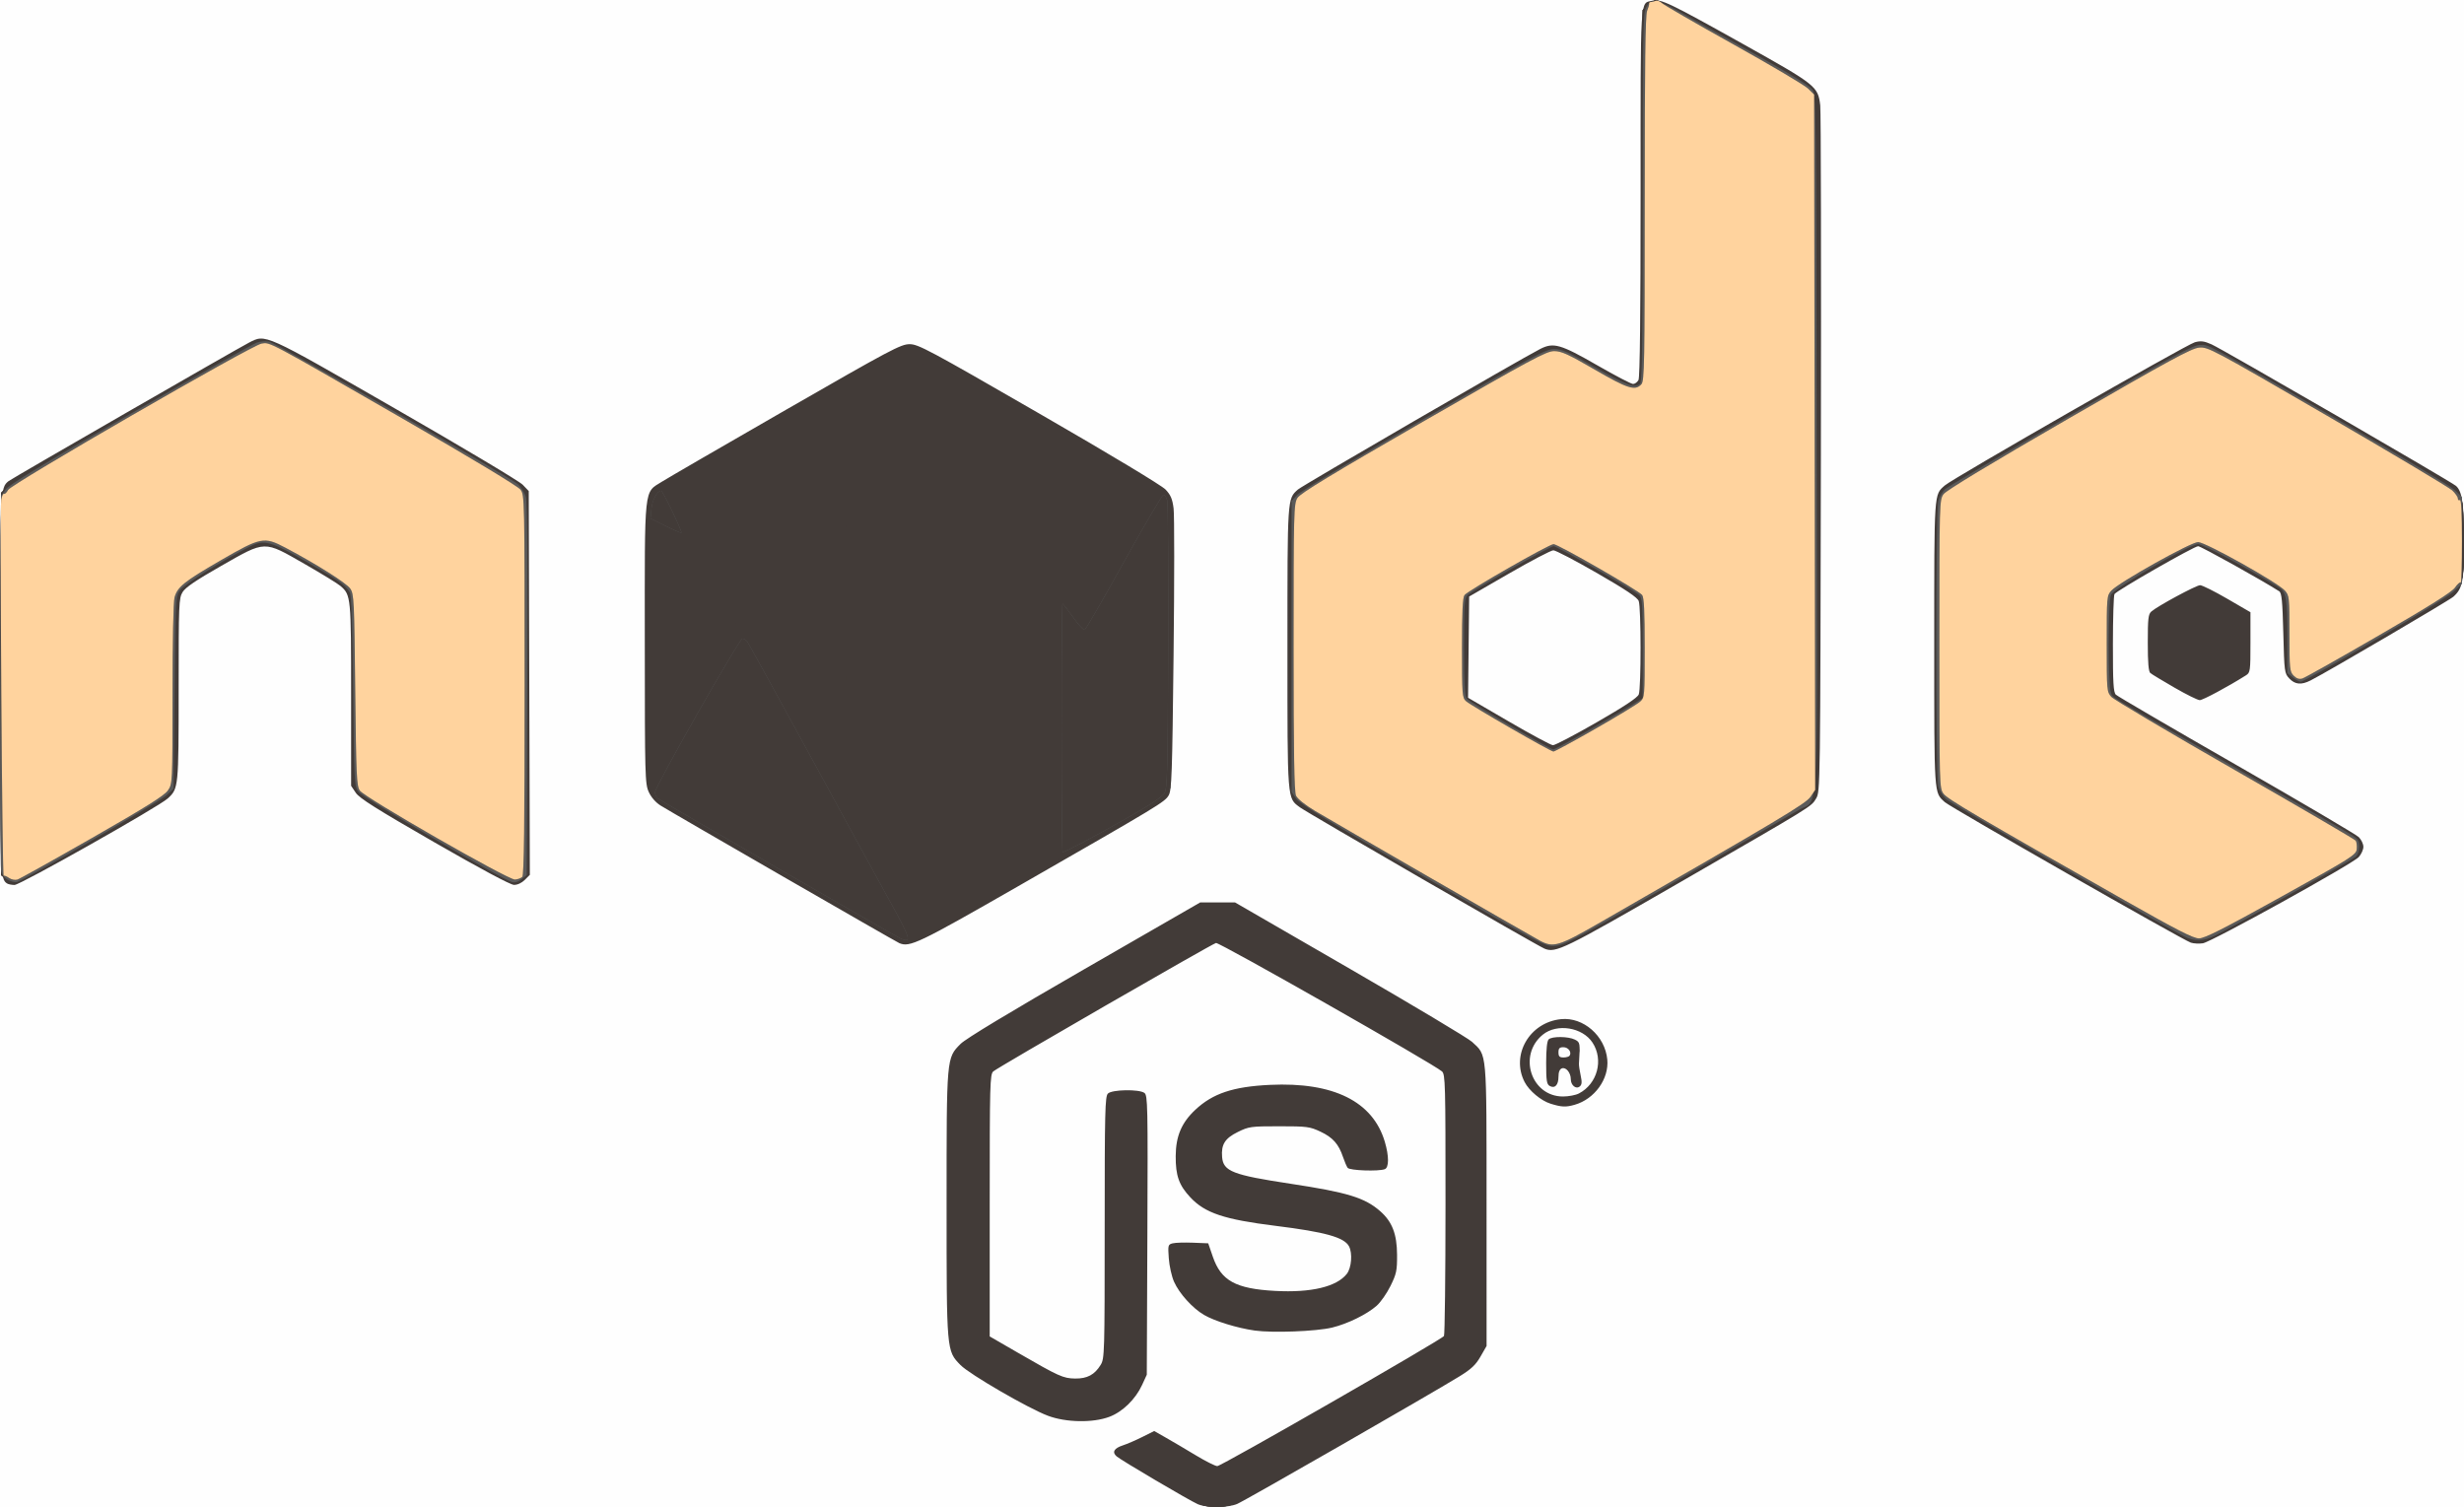 <?xml version="1.0" encoding="UTF-8" standalone="no"?>
<!-- Created with Inkscape (http://www.inkscape.org/) -->

<svg
   xmlns:dc="http://purl.org/dc/elements/1.1/"
   xmlns:cc="http://creativecommons.org/ns#"
   xmlns:rdf="http://www.w3.org/1999/02/22-rdf-syntax-ns#"
   xmlns:svg="http://www.w3.org/2000/svg"
   xmlns="http://www.w3.org/2000/svg"
   xmlns:sodipodi="http://sodipodi.sourceforge.net/DTD/sodipodi-0.dtd"
   xmlns:inkscape="http://www.inkscape.org/namespaces/inkscape"
   id="svg2"
   version="1.1"
   inkscape:version="0.91 r13725"
   width="1200"
   height="734"
   viewBox="0 0 1200 734"
   sodipodi:docname="Nodejs.svg">
  <rect x="0" y="0" width="1200" height="734" fill="#808080" stroke="none"/>
  <defs
     id="defs6" />
  <sodipodi:namedview
     pagecolor="#ffffff"
     bordercolor="#666666"
     borderopacity="1"
     objecttolerance="10"
     gridtolerance="10"
     guidetolerance="10"
     inkscape:pageopacity="0"
     inkscape:pageshadow="2"
     inkscape:window-width="1547"
     inkscape:window-height="876"
     id="namedview4"
     showgrid="false"
     inkscape:zoom="0.37005255"
     inkscape:cx="407.81903"
     inkscape:cy="595.05429"
     inkscape:window-x="53"
     inkscape:window-y="24"
     inkscape:window-maximized="1"
     inkscape:current-layer="svg2" />
  <path
     inkscape:connector-curvature="0"
     id="path4154"
     d="m -1.4014013e-5,367 0,-367 600,0 600,0 L 1200,367 l 0,367 -600,0 -600,0 0,-367 z"
     style="fill:#fefefe" />
  <path
     inkscape:connector-curvature="0"
     id="path4152"
     d="m 583.328,732.542 c -4.04,-1.757 -37.271,-21.33 -39.51,-23.271 -2.356,-2.042 -1.269,-3.97 3.021,-5.36 2.014,-0.652 6.274,-2.493 9.466,-4.09 l 5.805,-2.905 5.695,3.237 c 3.132,1.78 9.649,5.624 14.48,8.542 4.832,2.918 9.582,5.305 10.557,5.305 1.983,0 109.239,-61.554 110.393,-63.354 0.404,-0.63 0.742,-29.539 0.75,-64.241 0.014,-58.85 -0.102,-63.198 -1.735,-64.631 -4.22,-3.704 -108.466,-62.95 -110.039,-62.538 -2.211,0.58 -106.15,60.512 -108.461,62.539 -1.632,1.432 -1.75,5.823 -1.75,65.305 l 0,63.77 13.75,7.948 c 19.965,11.541 22.037,12.476 27.834,12.56 5.901,0.085 9.528,-1.854 12.46,-6.662 1.877,-3.079 1.949,-5.52 1.952,-66.874 0,-56.553 0.179,-63.854 1.575,-65.25 1.978,-1.978 15.175,-2.208 17.771,-0.31 1.609,1.176 1.706,5.839 1.441,69.25 l -0.284,67.989 -2.298,5 c -3.196,6.954 -9.52,13.101 -15.957,15.51 -8.039,3.008 -21.127,2.771 -29.929,-0.543 -9.604,-3.615 -38.13,-20.161 -42.528,-24.667 -6.84,-7.009 -6.788,-6.405 -6.788,-78.3 0,-71.987 -0.073,-71.152 6.832,-78.134 2.475,-2.502 23.729,-15.332 60.246,-36.366 l 56.422,-32.5 8.5,0 8.5,0 56,32.362 c 30.8,17.799 57.517,33.774 59.372,35.5 7.42,6.905 7.082,3.121 7.097,79.638 l 0.013,68.5 -2.959,5.159 c -2.332,4.065 -4.503,6.11 -10.241,9.641 -13.949,8.586 -104.542,60.572 -108.27,62.13 -4.602,1.923 -14.881,1.982 -19.184,0.111 z m 27.733,-84.559 c -8.509,-1.194 -19.557,-4.604 -24.724,-7.632 -5.572,-3.265 -12.048,-10.444 -14.576,-16.159 -1.134,-2.563 -2.277,-7.681 -2.542,-11.374 -0.46,-6.427 -0.378,-6.74 1.912,-7.315 1.316,-0.33 5.744,-0.466 9.84,-0.302 l 7.447,0.299 2.233,6.5 c 4.033,11.738 11.112,15.628 30.349,16.679 17.495,0.956 29.964,-2.004 34.906,-8.286 2.297,-2.921 2.865,-10.086 1.065,-13.448 -2.339,-4.37 -11.617,-6.954 -35.739,-9.953 -25.1,-3.121 -34.367,-6.222 -41.553,-13.905 -5.505,-5.886 -7.159,-10.567 -7.096,-20.087 0.064,-9.692 2.851,-16.26 9.558,-22.534 8.522,-7.972 18.446,-11.282 36.36,-12.13 30.883,-1.461 50.082,8.048 55.916,27.692 2.073,6.982 2.074,12.57 0,13.365 -3.033,1.164 -17.133,0.663 -18.087,-0.643 -0.503,-0.688 -1.519,-3.05 -2.258,-5.25 -2.136,-6.355 -4.984,-9.565 -10.982,-12.378 -5.228,-2.451 -6.533,-2.622 -20.091,-2.622 -13.817,0 -14.766,0.13 -20.136,2.768 -6.318,3.103 -8.2,6.104 -7.682,12.254 0.582,6.918 5.181,8.71 33.276,12.963 27.771,4.204 36.234,6.793 43.733,13.378 5.819,5.109 8.148,11.141 8.196,21.231 0.037,7.711 -0.291,9.268 -3.194,15.164 -1.779,3.614 -4.82,7.963 -6.758,9.664 -4.803,4.217 -14.129,8.784 -21.676,10.616 -7.658,1.858 -28.942,2.674 -37.7,1.446 z m 144.055,-110.484 c -4.6,-1.434 -10.386,-6.262 -12.583,-10.499 -6.845,-13.2 2.372,-29.14 17.735,-30.669 10.86,-1.081 21.396,8.122 22.505,19.658 0.906,9.43 -6.163,19.255 -15.853,22.034 -4.358,1.25 -6.408,1.159 -11.804,-0.524 z m 13.815,-4.963 c 9.015,-4.662 12.157,-16.368 6.649,-24.775 -4.919,-7.508 -17.368,-9.482 -24.25,-3.846 -12.223,10.01 -5.638,30.085 9.869,30.085 2.696,0 6.176,-0.659 7.733,-1.464 z m -14.191,-3.662 c -1.476,-0.826 -1.739,-2.525 -1.739,-11.224 0,-6.639 0.423,-10.673 1.2,-11.45 1.578,-1.578 9.629,-1.512 12.8,0.104 2.55,1.3 2.6,1.597 1.964,11.696 -0.052,0.825 0.324,3.408 0.835,5.74 0.713,3.252 0.612,4.504 -0.435,5.372 -1.818,1.509 -4.364,-0.559 -4.364,-3.544 0,-3.146 -2.379,-6.021 -4.355,-5.263 -1.081,0.415 -1.645,1.799 -1.645,4.04 0,4.068 -1.753,5.931 -4.261,4.528 z m 9.705,-14.784 c 1.077,-1.742 -0.674,-4.09 -3.051,-4.09 -1.886,0 -2.393,0.53 -2.393,2.5 0,1.984 0.504,2.5 2.441,2.5 1.343,0 2.694,-0.409 3.003,-0.91 z m -12.297,-52.114 c -3.792,-1.592 -115.318,-66.027 -119.003,-68.755 -6.332,-4.687 -6.144,-2.314 -6.144,-77.721 0,-73.65 -0.077,-72.49 5.121,-77.118 2.186,-1.946 108.274,-63.482 117.98,-68.434 6.494,-3.313 9.881,-2.343 27.799,7.963 8.691,4.999 16.528,9.089 17.416,9.089 0.888,0 2.08,-0.87 2.65,-1.934 0.692,-1.292 1.035,-31.65 1.035,-91.429 0,-98.021 -0.386,-91.749 5.742,-93.287 4.006,-1.006 8.195,0.993 43.758,20.873 36.087,20.173 36.887,20.808 37.983,30.078 0.338,2.86 0.48,79.225 0.316,169.7 -0.295,162.406 -0.324,164.542 -2.297,167.805 -2.522,4.171 -0.523,2.939 -66.616,41.055 -56.496,32.582 -60.255,34.418 -65.739,32.116 z M 777.648,351.75 c 13.455,-7.741 19.834,-11.972 20.453,-13.565 1.186,-3.053 1.164,-42.358 -0.025,-45.487 -0.665,-1.749 -6.353,-5.56 -20.248,-13.565 -10.628,-6.123 -20.224,-11.131 -21.325,-11.128 -1.101,0.003 -10.777,5.069 -21.502,11.259 l -19.5,11.254 -0.267,24.65 -0.267,24.65 19.767,11.511 c 10.872,6.331 20.576,11.547 21.564,11.591 0.988,0.044 10.596,-4.982 21.351,-11.17 z m -339.648,107.571 c -1.788,-0.747 -110.807,-63.576 -116.326,-67.041 -2.359,-1.481 -4.555,-4.008 -5.728,-6.591 -1.809,-3.985 -1.903,-7.524 -1.924,-72.538 -0.025,-77.827 -0.546,-72.955 8.4,-78.601 2.793,-1.763 30.023,-17.544 60.511,-35.07 50.805,-29.204 55.818,-31.864 60.046,-31.864 4.238,0 9.372,2.745 63.067,33.725 35.018,20.204 59.722,35.072 61.618,37.084 2.495,2.648 3.319,4.593 3.893,9.192 0.401,3.208 0.398,35.319 -0.01,71.358 -0.654,58.365 -0.916,65.836 -2.393,68.371 -1.892,3.246 -4.331,4.719 -73.135,44.161 -48.735,27.937 -52.921,29.944 -58.024,27.814 z M 1067,459.094 c -3.734,-1.19 -117.124,-65.946 -119.845,-68.442 -5.329,-4.889 -5.155,-2.285 -5.155,-77.151 0,-74.871 -0.169,-72.34 5.155,-77.094 3.803,-3.395 117.773,-68.665 121.754,-69.728 2.94,-0.785 4.505,-0.589 8.136,1.017 5.249,2.322 116.687,66.842 119.051,68.928 3.023,2.667 3.904,8.787 3.904,27.12 0,19.299 -0.679,22.83 -5.163,26.853 -2.06,1.848 -61.222,36.537 -69.538,40.773 -4.529,2.307 -7.577,2.028 -10.375,-0.949 -2.353,-2.503 -2.439,-3.15 -2.924,-22.039 -0.406,-15.811 -0.781,-19.642 -2,-20.428 C 1101.964,282.769 1071.815,266 1070.529,266 c -1.941,0 -39.638,21.575 -40.749,23.321 -0.412,0.648 -0.757,11.609 -0.765,24.357 -0.013,18.91 0.251,23.445 1.432,24.626 0.796,0.796 27.234,16.227 58.75,34.29 31.517,18.064 58.315,33.849 59.553,35.079 1.238,1.23 2.25,3.356 2.25,4.725 0,1.369 -1.012,3.614 -2.25,4.988 -3.03,3.365 -71.715,41.36 -75.922,41.998 -1.83,0.278 -4.452,0.147 -5.827,-0.292 z M 3.4,430.235 C 0.084,428.021 -1.4014013e-5,425.644 -1.4014013e-5,333.688 c 0,-95.815 0.01,-96.031 4.192,-99.401 1.546,-1.246 111.609,-64.634 117.018,-67.394 8.337,-4.254 6.606,-5.034 71.225,32.087 32.533,18.689 60.482,35.368 62.108,37.065 l 2.956,3.086 0.265,93.465 0.265,93.465 -2.47,2.47 c -1.497,1.497 -3.571,2.448 -5.265,2.414 -1.741,-0.034 -16.36,-7.858 -38.774,-20.75 -28.097,-16.161 -36.476,-21.439 -38.25,-24.093 l -2.272,-3.398 0,-44.384 c 0,-47.582 -0.089,-48.496 -5.121,-52.903 -1.308,-1.146 -9.191,-5.983 -17.516,-10.75 -20.112,-11.515 -18.73,-11.547 -40.656,0.941 -12.238,6.971 -17.395,10.471 -18.784,12.75 -1.811,2.97 -1.916,5.556 -1.919,47.424 0,47.665 -0.062,48.244 -5.276,53.05 -4.384,4.04 -71.925,42.169 -74.669,42.153 -1.407,-0.008 -3.054,-0.346 -3.659,-0.75 z M 1059,334.889 c -5.775,-3.337 -11.062,-6.532 -11.75,-7.1 -0.889,-0.735 -1.25,-4.996 -1.25,-14.756 0,-11.827 0.242,-13.931 1.75,-15.233 3.163,-2.73 21.836,-12.8 23.735,-12.8 1.022,0 6.956,2.96 13.186,6.578 l 11.328,6.578 0,14.681 c 0,14.138 -0.083,14.734 -2.25,16.099 -8.78,5.534 -20.945,12.059 -22.447,12.041 -0.992,-0.012 -6.528,-2.752 -12.303,-6.089 z"
     style="fill:#423b38;fill-opacity:1" />
  <path
     inkscape:connector-curvature="0"
     id="path4150"
     d="m 586.5,733.268 c -1.1,-0.275 -2.225,-0.828 -2.5,-1.229 -0.275,-0.401 -9.399,-5.999 -20.274,-12.44 -10.876,-6.441 -19.553,-12.069 -19.283,-12.507 0.271,-0.438 2.644,-1.615 5.274,-2.617 2.631,-1.002 6.133,-2.642 7.783,-3.645 1.65,-1.003 3.524,-1.825 4.165,-1.827 0.64,-0.002 7.65,3.821 15.577,8.496 7.927,4.675 15.005,8.5 15.728,8.5 1.956,0 109.242,-61.935 111.28,-64.242 1.627,-1.841 1.75,-6.41 1.75,-65.178 0,-49.024 -0.28,-63.563 -1.25,-64.825 -1.072,-1.395 -97.274,-57.402 -108.078,-62.92 -3.789,-1.935 -3.866,-1.935 -7.5,-0.02 -13.009,6.857 -106.906,61.618 -107.922,62.94 -1.552,2.019 -1.842,126.271 -0.302,129.148 0.522,0.975 8.632,6.173 18.024,11.551 15.516,8.886 17.644,9.823 23.302,10.259 5.364,0.414 6.698,0.155 9.634,-1.867 1.874,-1.291 4.349,-3.617 5.5,-5.17 2.059,-2.778 2.1,-3.836 2.592,-67.5 l 0.5,-64.678 8.25,-0.29 8.25,-0.29 0,66.926 c 0,75 0.149,73.296 -7.13,81.566 -5.813,6.604 -12.242,9.026 -23.87,8.992 -11.764,-0.034 -14.945,-1.199 -36.152,-13.237 -20.212,-11.473 -21.198,-12.219 -24.262,-18.37 l -2.586,-5.19 0.022,-67.054 c 0.021,-62.896 0.136,-67.302 1.857,-71.054 1.009,-2.2 3.01,-5.161 4.445,-6.581 2.97,-2.936 111.118,-65.593 116.598,-67.552 4.531,-1.62 9.6,-1.629 14.078,-0.027 1.925,0.689 28.025,15.38 58,32.646 57.237,32.97 61.434,35.843 63.777,43.665 1.633,5.45 1.75,131.908 0.128,137.751 -2.167,7.805 -6.463,10.751 -64.405,44.172 -30.25,17.448 -56.125,32.329 -57.5,33.069 -2.432,1.308 -9.463,1.634 -13.5,0.625 z m 20,-87.766 c -21.925,-4.125 -33.689,-14.642 -35.988,-32.173 -0.597,-4.55 -0.436,-5.3 1.339,-6.25 2.269,-1.214 13.048,-1.444 14.766,-0.314 0.615,0.404 1.839,3.234 2.721,6.289 1.953,6.765 6.932,12.117 13.522,14.535 5.998,2.201 32.273,3.147 40.422,1.455 9.756,-2.025 15.559,-7.461 16.455,-15.411 0.68,-6.036 -1.372,-9.127 -8.072,-12.161 -5.87,-2.658 -10.81,-3.63 -32.665,-6.43 -8.525,-1.092 -17.975,-2.724 -21,-3.626 -16.785,-5.006 -24,-13.478 -24,-28.179 0,-11.789 5.894,-21.239 16.909,-27.11 8.246,-4.395 17.193,-6.094 32.091,-6.094 30.898,0 46.571,9.475 51.095,30.891 1.029,4.87 0.961,5.561 -0.665,6.75 -1.835,1.342 -11.939,1.834 -14.837,0.722 -0.864,-0.332 -2.024,-2.287 -2.579,-4.346 -1.521,-5.649 -6.281,-11.518 -11.32,-13.958 -13.636,-6.601 -43.846,-3.895 -49.291,4.415 -2.187,3.338 -2.839,9.024 -1.425,12.437 2.283,5.512 5.913,6.578 42.523,12.483 28.342,4.572 38.092,9.954 41.613,22.972 1.551,5.736 0.621,17.175 -1.85,22.748 -4.422,9.974 -15.306,17.221 -30.471,20.291 -9.357,1.894 -29.389,1.926 -39.292,0.063 z m 153.25,-109.208 c 1.238,-0.238 3.263,-0.238 4.5,0 1.238,0.238 0.225,0.433 -2.25,0.433 -2.475,0 -3.487,-0.195 -2.25,-0.433 z m -8.25,-2.155 c -6.136,-3.79 -9.588,-10.187 -9.369,-17.357 0.124,-4.059 0.169,-3.988 0.858,1.369 0.912,7.093 3.966,12.108 9.335,15.326 2.297,1.377 3.726,2.506 3.176,2.509 -0.55,0.003 -2.35,-0.828 -4,-1.847 z m 18.501,-0.08 c 3.97,-2.1 6.049,-4.235 8.334,-8.56 0.872,-1.65 1.603,-2.504 1.625,-1.898 0.118,3.263 -9.106,12.484 -12.358,12.354 -0.606,-0.024 0.473,-0.878 2.399,-1.896 z M 755,517.5 l 0,-10.5 5.429,0 c 7.554,0 10.913,3.755 7.114,7.953 -1.265,1.398 -1.271,2.133 -0.044,5.579 0.777,2.183 1.433,4.756 1.457,5.718 0.07,2.795 -1.861,2.021 -2.497,-1 -0.933,-4.433 -1.988,-5.73 -4.952,-6.08 -3.28,-0.388 -4.471,1.092 -4.492,5.58 -0.01,1.788 -0.465,3.25 -1.015,3.25 -0.603,0 -1,-4.167 -1,-10.5 z m 9.8,-1.7 c 2.069,-2.069 1.416,-5.745 -1.236,-6.953 -4.419,-2.013 -7.391,0.719 -6.153,5.655 0.48,1.915 1.276,2.498 3.408,2.498 1.53,0 3.321,-0.54 3.981,-1.2 z m 15.486,1.7 c 0.01,-2.75 0.202,-3.756 0.432,-2.236 0.23,1.52 0.224,3.77 -0.014,5 -0.237,1.23 -0.425,-0.014 -0.418,-2.764 z m -37.242,-5.816 c -0.136,-2.516 5.046,-9.171 8.456,-10.857 1.1,-0.544 0.527,0.213 -1.272,1.682 -1.8,1.469 -4.142,4.318 -5.206,6.331 -1.063,2.013 -1.954,3.293 -1.978,2.844 z m 31.112,-7.396 c -4.283,-4.459 -3.878,-4.985 0.686,-0.89 1.969,1.767 4.865,5.812 3.943,5.507 -0.157,-0.052 -2.24,-2.13 -4.629,-4.617 z m -14.892,-6.006 c 1.52,-0.23 3.77,-0.224 5,0.014 1.23,0.237 -0.014,0.425 -2.764,0.418 -2.75,-0.008 -3.756,-0.202 -2.236,-0.432 z m -65.652,-71.176 c -32.316,-18.641 -59.849,-34.92 -61.185,-36.176 -1.336,-1.255 -2.877,-3.891 -3.422,-5.857 -1.364,-4.909 -1.339,-134.326 0.026,-139.243 0.56,-2.018 2.072,-4.682 3.36,-5.922 3.409,-3.281 117.453,-68.987 121.699,-70.117 4.558,-1.212 6.981,-0.222 24.992,10.218 7.58,4.394 14.68,7.988 15.779,7.988 1.099,0 2.705,-0.707 3.569,-1.571 1.405,-1.405 1.571,-11.084 1.571,-91.545 l 0,-89.974 2.455,-2.455 c 1.35,-1.35 3.263,-2.419 4.25,-2.376 0.987,0.043 17.978,9.156 37.757,20.25 28.453,15.96 36.439,20.881 38.25,23.569 l 2.289,3.398 0,169.204 0,169.204 -2.25,3.286 c -1.74,2.541 -15.751,11.08 -61.75,37.634 -54.307,31.349 -59.899,34.349 -64.067,34.361 -4.187,0.013 -9.45,-2.803 -63.322,-33.879 z m 84.564,-74.224 c 10.628,-6.114 19.886,-11.825 20.574,-12.691 1.527,-1.924 1.794,-46.306 0.295,-49.107 -1.453,-2.715 -41.646,-25.452 -43.64,-24.687 -3.456,1.326 -38.937,22.133 -40.631,23.827 -1.599,1.599 -1.773,4.08 -1.759,25.025 0.01,12.787 0.401,23.858 0.872,24.602 1.354,2.136 40.348,24.148 42.779,24.148 1.202,0 10.882,-5.003 21.51,-11.117 z m -339.979,105.066 c -5.337,-2.141 -115.943,-66.472 -118.516,-68.931 -1.55,-1.482 -3.227,-4.454 -3.726,-6.606 -0.499,-2.152 -0.898,-33.387 -0.887,-69.412 0.022,-71.009 0.048,-71.378 5.444,-75.5 3.17,-2.422 21.608,-13.127 76.988,-44.699 40.399,-23.031 42.172,-23.928 46.5,-23.518 3.704,0.351 14.671,6.303 62,33.65 34.208,19.765 58.816,34.604 60.75,36.63 l 3.25,3.407 0,70.367 0,70.367 -2.25,3.296 c -1.752,2.567 -14.415,10.247 -57.25,34.723 -68.478,39.128 -66.962,38.369 -72.302,36.226 z m 568.458,-34.055 c -58.123,-33.115 -59.898,-34.216 -61.728,-38.245 -1.785,-3.932 -1.885,-7.702 -1.906,-71.931 -0.024,-72.815 -0.098,-71.701 5.099,-76.342 2.015,-1.8 107.17,-62.893 116.579,-67.73 7.695,-3.956 6.526,-4.497 70.499,32.605 43.901,25.461 59.729,35.128 61.678,37.672 2.523,3.292 2.636,4.006 2.981,18.807 0.485,20.842 -0.145,25.268 -4.17,29.303 -3.728,3.737 -70.656,42.813 -74.722,43.626 -1.983,0.397 -3.349,-0.039 -4.862,-1.553 -1.987,-1.987 -2.104,-3.133 -2.104,-20.548 0,-17.71 -0.09,-18.545 -2.25,-20.977 C 1108.548,284.976 1073.65,265 1070.556,265 c -3.105,0 -38.12,19.986 -41.306,23.576 -2.191,2.469 -2.25,3.125 -2.25,24.924 0,21.791 0.06,22.457 2.25,24.954 1.238,1.411 28.339,17.523 60.225,35.806 62.664,35.929 62.894,36.09 58.903,41.436 -1.328,1.779 -14.878,9.923 -37.48,22.527 -31.258,17.431 -35.925,19.742 -39.899,19.755 -4.086,0.013 -10,-3.119 -64.344,-34.082 z m -1003.795,4.194 -2.361,-1.912 0,-93.069 0,-93.069 3,-2.972 c 1.65,-1.635 29.325,-18.131 61.5,-36.66 48.134,-27.718 59.297,-33.763 63,-34.111 4.358,-0.41 6.24,0.578 59.5,31.225 69.578,40.037 65.949,37.798 67.888,41.885 1.446,3.047 1.612,12.785 1.612,94.541 l 0,91.144 -2.454,2.455 c -1.35,1.35 -3.208,2.455 -4.128,2.455 -1.751,0 -66.514,-36.526 -72.168,-40.702 -6.364,-4.701 -6.249,-3.735 -6.249,-52.28 0,-46.457 -0.16,-48.267 -4.612,-52.174 -1.038,-0.911 -9.088,-5.823 -17.888,-10.914 -21.462,-12.418 -19.77,-12.444 -42.496,0.66 -13.574,7.827 -17.945,10.853 -19.5,13.5 -1.906,3.244 -2.029,5.672 -2.504,49.458 -0.435,40.096 -0.708,46.364 -2.111,48.503 C 80.771,389.279 10.33,430 6.861,430 c -0.902,0 -2.702,-0.86 -4,-1.912 z M 1059.25,333.363 1048,326.831 l 0,-13.837 0,-13.837 11.524,-6.692 11.524,-6.692 10.226,5.714 C 1096.013,299.721 1095,298.135 1095,313 c 0,10.844 -0.255,12.91 -1.75,14.2 -1.818,1.569 -21.546,12.839 -22.314,12.748 -0.24,-0.029 -5.499,-2.992 -11.686,-6.585 z"
     style="fill:#423b38;fill-opacity:1" />
  <path
     inkscape:connector-curvature="0"
     id="path4148"
     d="m 586.605,733.283 c -1.523,-0.39 -1.621,-0.659 -0.5,-1.369 1.111,-0.704 1.124,-0.887 0.065,-0.899 -1.421,-0.016 -36.687,-20.447 -39.117,-22.662 -1.237,-1.127 -0.968,-1.487 1.852,-2.469 1.815,-0.633 5.302,-2.215 7.75,-3.517 2.448,-1.302 4.825,-2.367 5.282,-2.367 0.457,0 7.295,3.82 15.197,8.489 7.902,4.669 15.009,8.494 15.794,8.5 2.323,0.017 110.987,-63.029 112.598,-65.328 1.262,-1.802 1.473,-11.125 1.46,-64.633 -0.011,-47.644 -0.309,-63.096 -1.25,-64.916 -1.574,-3.044 -109.062,-65.368 -112.735,-65.367 -2.873,8.7e-4 -109.537,61.206 -112.25,64.41 -1.626,1.921 -1.75,6.529 -1.75,65.234 0,53.718 0.218,63.478 1.458,65.248 1.721,2.457 31.31,19.586 36.909,21.366 8.417,2.677 17.655,-0.488 21.398,-7.331 1.587,-2.901 1.759,-8.649 2.013,-67.421 l 0.278,-64.25 7.365,0 c 5.793,0 7.494,0.338 7.972,1.582 0.99,2.579 0.629,120.275 -0.393,128.14 -1,7.702 -4.304,15.381 -8.164,18.979 -5.134,4.786 -11.642,6.8 -21.837,6.759 -11.803,-0.048 -15.114,-1.276 -36.645,-13.6 -17.635,-10.094 -20.766,-12.544 -23.459,-18.36 -1.744,-3.768 -1.852,-7.892 -1.852,-71 0,-62.867 0.113,-67.249 1.836,-71.041 1.01,-2.223 3.201,-5.191 4.871,-6.595 3.312,-2.787 109.453,-64.215 114.86,-66.474 4.574,-1.911 11.112,-1.705 15.89,0.501 2.2,1.016 28.3,15.869 58,33.006 55.971,32.297 59.454,34.676 61.493,42.017 1.415,5.095 1.341,132.343 -0.081,137.462 -0.592,2.132 -2.727,5.582 -4.745,7.667 -2.401,2.481 -22.926,14.876 -59.402,35.873 -30.654,17.646 -56.304,32.09 -57,32.098 -0.971,0.012 -0.956,0.212 0.065,0.859 2.507,1.589 -8.106,2.719 -13.226,1.409 z m 23.895,-87.909 c -10.798,-2.126 -13.818,-2.976 -19.183,-5.398 -6.891,-3.11 -13.951,-9.56 -16.611,-15.178 -2.201,-4.647 -4.159,-14.176 -3.347,-16.29 0.499,-1.3 1.965,-1.543 7.877,-1.303 l 7.264,0.294 1.852,5.852 c 2.279,7.202 7.434,12.67 14.255,15.121 6.447,2.317 30.82,3.285 39.661,1.575 12.704,-2.457 19.701,-9.784 18.426,-19.293 -1.26,-9.394 -9.129,-12.664 -39.161,-16.272 -16.872,-2.027 -25.727,-4.078 -32.678,-7.57 -9.749,-4.898 -13.854,-11.891 -13.854,-23.601 0,-11.876 5.19,-20.47 15.767,-26.107 8.744,-4.66 16.642,-6.173 32.323,-6.19 26.911,-0.029 42.085,7.145 47.882,22.64 1.093,2.923 2.11,7.233 2.258,9.579 l 0.27,4.266 -6.84,0.298 c -3.762,0.164 -7.402,-0.168 -8.088,-0.738 -0.686,-0.57 -1.791,-2.849 -2.455,-5.064 -1.584,-5.287 -6.588,-10.874 -11.806,-13.182 -8.987,-3.976 -32.484,-4.128 -42.118,-0.274 -7.565,3.027 -11.604,10.551 -9.535,17.763 1.82,6.345 8.456,8.699 35.842,12.711 38.701,5.67 48.114,11.29 49.278,29.422 1.209,18.836 -9.95,31.569 -31.593,36.05 -6.703,1.388 -30.181,1.973 -35.685,0.889 z M 756,518 c 0,-1.867 0.267,-2.133 1.2,-1.2 0.933,0.933 0.933,1.467 0,2.4 -0.933,0.933 -1.2,0.667 -1.2,-1.2 z m 11.079,-6.583 c 0.048,-1.165 0.285,-1.402 0.604,-0.604 0.289,0.722 0.253,1.584 -0.079,1.917 -0.332,0.332 -0.569,-0.258 -0.525,-1.312 z m -73.467,-84.31 c -32.316,-18.641 -59.849,-34.92 -61.185,-36.176 -1.336,-1.255 -2.877,-3.891 -3.422,-5.857 -1.364,-4.909 -1.339,-134.326 0.026,-139.243 0.56,-2.018 2.072,-4.682 3.36,-5.922 3.409,-3.281 117.453,-68.987 121.699,-70.117 4.558,-1.212 6.981,-0.222 24.992,10.218 7.58,4.394 14.68,7.988 15.779,7.988 1.099,0 2.705,-0.707 3.569,-1.571 1.405,-1.405 1.571,-11.084 1.571,-91.545 l 0,-89.974 2.455,-2.455 c 1.35,-1.35 3.263,-2.419 4.25,-2.376 0.987,0.043 17.978,9.156 37.757,20.25 28.453,15.96 36.439,20.881 38.25,23.569 l 2.289,3.398 0,169.204 0,169.204 -2.25,3.286 c -1.74,2.541 -15.751,11.08 -61.75,37.634 -54.307,31.349 -59.899,34.349 -64.067,34.361 -4.187,0.013 -9.45,-2.803 -63.322,-33.879 z m 84.564,-74.224 c 10.628,-6.114 19.886,-11.825 20.574,-12.691 1.527,-1.924 1.794,-46.306 0.295,-49.107 -1.453,-2.715 -41.646,-25.452 -43.64,-24.687 -3.456,1.326 -38.937,22.133 -40.631,23.827 -1.599,1.599 -1.773,4.08 -1.759,25.025 0.01,12.787 0.401,23.858 0.872,24.602 1.354,2.136 40.348,24.148 42.779,24.148 1.202,0 10.882,-5.003 21.51,-11.117 z m -395.729,72.821 c -30.771,-17.762 -57.453,-33.175 -59.292,-34.25 -1.84,-1.075 -4.202,-3.624 -5.25,-5.665 -1.819,-3.542 -1.905,-6.818 -1.905,-72.3 0,-74.841 -0.208,-72.069 5.737,-76.303 9.18,-6.537 87.23,-50.187 89.738,-50.187 0.289,0 0.525,46.52 0.525,103.378 0,88.286 0.213,103.887 1.457,106.866 2.019,4.833 19.666,38.256 26.184,49.594 9.995,17.386 8.714,16.913 -57.194,-21.133 z m 624.209,-1.81 c -58.123,-33.115 -59.898,-34.216 -61.728,-38.245 -1.785,-3.932 -1.885,-7.702 -1.906,-71.931 -0.024,-72.815 -0.098,-71.701 5.099,-76.342 2.015,-1.8 107.17,-62.893 116.579,-67.73 7.695,-3.956 6.526,-4.497 70.499,32.605 43.901,25.461 59.729,35.128 61.678,37.672 2.523,3.292 2.636,4.006 2.981,18.807 0.485,20.842 -0.145,25.268 -4.17,29.303 -3.728,3.737 -70.656,42.813 -74.722,43.626 -1.983,0.397 -3.349,-0.039 -4.862,-1.553 -1.987,-1.987 -2.104,-3.133 -2.104,-20.548 0,-17.71 -0.09,-18.545 -2.25,-20.977 C 1108.548,284.976 1073.65,265 1070.556,265 c -3.105,0 -38.12,19.986 -41.306,23.576 -2.191,2.469 -2.25,3.125 -2.25,24.924 0,21.791 0.06,22.457 2.25,24.954 1.238,1.411 28.339,17.523 60.225,35.806 62.664,35.929 62.894,36.09 58.903,41.436 -1.328,1.779 -14.878,9.923 -37.48,22.527 -31.258,17.431 -35.925,19.742 -39.899,19.755 -4.086,0.013 -10,-3.119 -64.344,-34.082 z m -543.656,-99.233 0,-121.339 -4.934,-9.911 c -2.714,-5.451 -6.535,-12.724 -8.491,-16.161 -2.723,-4.786 -3.193,-6.25 -2.005,-6.25 1.419,0 56.36,31.599 99.788,57.393 9.822,5.834 18.283,10.607 18.801,10.607 0.518,0 1.608,1.592 2.421,3.538 1.266,3.029 1.438,13.542 1.199,73.115 l -0.279,69.577 -4.147,3.635 c -4.133,3.623 -31.318,19.216 -76.803,44.056 -13.173,7.194 -24.311,13.079 -24.75,13.079 -0.44,0 -0.799,-54.602 -0.799,-121.339 z m -460.139,103.427 -2.361,-1.912 0,-93.069 0,-93.069 3,-2.972 c 1.65,-1.635 29.325,-18.131 61.5,-36.66 48.134,-27.718 59.297,-33.763 63,-34.111 4.358,-0.41 6.24,0.578 59.5,31.225 69.578,40.037 65.949,37.798 67.888,41.885 1.446,3.047 1.612,12.785 1.612,94.541 l 0,91.144 -2.454,2.455 c -1.35,1.35 -3.208,2.455 -4.128,2.455 -1.751,0 -66.514,-36.526 -72.168,-40.702 -6.364,-4.701 -6.249,-3.735 -6.249,-52.28 0,-46.457 -0.16,-48.267 -4.612,-52.174 -1.038,-0.911 -9.088,-5.823 -17.888,-10.914 -21.462,-12.418 -19.77,-12.444 -42.496,0.66 -13.574,7.827 -17.945,10.853 -19.5,13.5 -1.906,3.244 -2.029,5.672 -2.504,49.458 -0.435,40.096 -0.708,46.364 -2.111,48.503 C 80.771,389.279 10.33,430 6.861,430 c -0.902,0 -2.702,-0.86 -4,-1.912 z M 1059.786,332.685 1049.072,326.5 l -0.025,-13.5 -0.025,-13.5 11.139,-6.349 11.139,-6.35 4.099,2.301 c 2.255,1.265 7.249,4.16 11.099,6.432 l 7,4.131 0,13.31 0,13.31 -10.974,6.357 c -6.036,3.496 -11.211,6.328 -11.5,6.293 -0.289,-0.035 -5.347,-2.848 -11.24,-6.25 z"
     style="fill:#423b38;fill-opacity:1" />
  <path
     inkscape:connector-curvature="0"
     id="path4146"
     d="m 586.605,733.283 c -1.523,-0.39 -1.621,-0.659 -0.5,-1.369 1.111,-0.704 1.124,-0.887 0.065,-0.899 -1.421,-0.016 -36.687,-20.447 -39.117,-22.662 -1.237,-1.127 -0.968,-1.487 1.852,-2.469 1.815,-0.633 5.302,-2.215 7.75,-3.517 2.448,-1.302 4.825,-2.367 5.282,-2.367 0.457,0 7.295,3.82 15.197,8.489 7.902,4.669 15.009,8.494 15.794,8.5 2.323,0.017 110.987,-63.029 112.598,-65.328 1.262,-1.802 1.473,-11.125 1.46,-64.633 -0.011,-47.644 -0.309,-63.096 -1.25,-64.916 -1.574,-3.044 -109.062,-65.368 -112.735,-65.367 -2.873,8.7e-4 -109.537,61.206 -112.25,64.41 -1.626,1.921 -1.75,6.529 -1.75,65.234 0,53.718 0.218,63.478 1.458,65.248 1.721,2.457 31.31,19.586 36.909,21.366 8.417,2.677 17.655,-0.488 21.398,-7.331 1.587,-2.901 1.759,-8.649 2.013,-67.421 l 0.278,-64.25 7.365,0 c 5.793,0 7.494,0.338 7.972,1.582 0.99,2.579 0.629,120.275 -0.393,128.14 -1,7.702 -4.304,15.381 -8.164,18.979 -5.134,4.786 -11.642,6.8 -21.837,6.759 -11.803,-0.048 -15.114,-1.276 -36.645,-13.6 -17.635,-10.094 -20.766,-12.544 -23.459,-18.36 -1.744,-3.768 -1.852,-7.892 -1.852,-71 0,-62.867 0.113,-67.249 1.836,-71.041 1.01,-2.223 3.201,-5.191 4.871,-6.595 3.312,-2.787 109.453,-64.215 114.86,-66.474 4.574,-1.911 11.112,-1.705 15.89,0.501 2.2,1.016 28.3,15.869 58,33.006 55.971,32.297 59.454,34.676 61.493,42.017 1.415,5.095 1.341,132.343 -0.081,137.462 -0.592,2.132 -2.727,5.582 -4.745,7.667 -2.401,2.481 -22.926,14.876 -59.402,35.873 -30.654,17.646 -56.304,32.09 -57,32.098 -0.971,0.012 -0.956,0.212 0.065,0.859 2.507,1.589 -8.106,2.719 -13.226,1.409 z m 23.895,-87.909 c -10.798,-2.126 -13.818,-2.976 -19.183,-5.398 -6.891,-3.11 -13.951,-9.56 -16.611,-15.178 -2.201,-4.647 -4.159,-14.176 -3.347,-16.29 0.499,-1.3 1.965,-1.543 7.877,-1.303 l 7.264,0.294 1.852,5.852 c 2.279,7.202 7.434,12.67 14.255,15.121 6.447,2.317 30.82,3.285 39.661,1.575 12.704,-2.457 19.701,-9.784 18.426,-19.293 -1.26,-9.394 -9.129,-12.664 -39.161,-16.272 -16.872,-2.027 -25.727,-4.078 -32.678,-7.57 -9.749,-4.898 -13.854,-11.891 -13.854,-23.601 0,-11.876 5.19,-20.47 15.767,-26.107 8.744,-4.66 16.642,-6.173 32.323,-6.19 26.911,-0.029 42.085,7.145 47.882,22.64 1.093,2.923 2.11,7.233 2.258,9.579 l 0.27,4.266 -6.84,0.298 c -3.762,0.164 -7.402,-0.168 -8.088,-0.738 -0.686,-0.57 -1.791,-2.849 -2.455,-5.064 -1.584,-5.287 -6.588,-10.874 -11.806,-13.182 -8.987,-3.976 -32.484,-4.128 -42.118,-0.274 -7.565,3.027 -11.604,10.551 -9.535,17.763 1.82,6.345 8.456,8.699 35.842,12.711 38.701,5.67 48.114,11.29 49.278,29.422 1.209,18.836 -9.95,31.569 -31.593,36.05 -6.703,1.388 -30.181,1.973 -35.685,0.889 z M 756,518 c 0,-1.867 0.267,-2.133 1.2,-1.2 0.933,0.933 0.933,1.467 0,2.4 -0.933,0.933 -1.2,0.667 -1.2,-1.2 z m 11.079,-6.583 c 0.048,-1.165 0.285,-1.402 0.604,-0.604 0.289,0.722 0.253,1.584 -0.079,1.917 -0.332,0.332 -0.569,-0.258 -0.525,-1.312 z m -73.467,-84.31 c -32.316,-18.641 -59.849,-34.92 -61.185,-36.176 -1.336,-1.255 -2.877,-3.891 -3.422,-5.857 -1.364,-4.909 -1.339,-134.326 0.026,-139.243 0.56,-2.018 2.072,-4.682 3.36,-5.922 3.409,-3.281 117.453,-68.987 121.699,-70.117 4.558,-1.212 6.981,-0.222 24.992,10.218 7.58,4.394 14.68,7.988 15.779,7.988 1.099,0 2.705,-0.707 3.569,-1.571 1.405,-1.405 1.571,-11.084 1.571,-91.545 l 0,-89.974 2.455,-2.455 c 1.35,-1.35 3.263,-2.419 4.25,-2.376 0.987,0.043 17.978,9.156 37.757,20.25 28.453,15.96 36.439,20.881 38.25,23.569 l 2.289,3.398 0,169.204 0,169.204 -2.25,3.286 c -1.74,2.541 -15.751,11.08 -61.75,37.634 -54.307,31.349 -59.899,34.349 -64.067,34.361 -4.187,0.013 -9.45,-2.803 -63.322,-33.879 z m 84.564,-74.224 c 10.628,-6.114 19.886,-11.825 20.574,-12.691 1.527,-1.924 1.794,-46.306 0.295,-49.107 -1.453,-2.715 -41.646,-25.452 -43.64,-24.687 -3.456,1.326 -38.937,22.133 -40.631,23.827 -1.599,1.599 -1.773,4.08 -1.759,25.025 0.01,12.787 0.401,23.858 0.872,24.602 1.354,2.136 40.348,24.148 42.779,24.148 1.202,0 10.882,-5.003 21.51,-11.117 z m -396.229,72.538 c -66.375,-38.308 -62.582,-36.028 -63.379,-38.105 -0.406,-1.058 3.462,-8.82 10.869,-21.811 13.799,-24.202 16.834,-30.474 15.514,-32.065 -0.528,-0.636 -6.977,-3.976 -14.331,-7.421 l -13.37,-6.264 -0.616,-5.128 c -0.339,-2.82 -0.62,-19.663 -0.625,-37.427 -0.01,-33.478 0.232,-35.665 4.293,-39.035 1.112,-0.923 1.661,-0.907 2.45,0.073 0.559,0.694 9.46,17.012 19.779,36.262 10.319,19.25 19.553,35.9 20.521,37 0.968,1.1 5.453,8.75 9.968,17 13.356,24.405 41.254,74.106 57.164,101.84 8.153,14.212 14.571,26.249 14.261,26.75 -1.787,2.892 -8.587,-0.554 -62.497,-31.668 z m 624.709,-1.527 c -58.123,-33.115 -59.898,-34.216 -61.728,-38.245 -1.785,-3.932 -1.885,-7.702 -1.906,-71.931 -0.024,-72.815 -0.098,-71.701 5.099,-76.342 2.015,-1.8 107.17,-62.893 116.579,-67.73 7.695,-3.956 6.526,-4.497 70.499,32.605 43.901,25.461 59.729,35.128 61.678,37.672 2.523,3.292 2.636,4.006 2.981,18.807 0.485,20.842 -0.145,25.268 -4.17,29.303 -3.728,3.737 -70.656,42.813 -74.722,43.626 -1.983,0.397 -3.349,-0.039 -4.862,-1.553 -1.987,-1.987 -2.104,-3.133 -2.104,-20.548 0,-17.71 -0.09,-18.545 -2.25,-20.977 C 1108.548,284.976 1073.65,265 1070.556,265 c -3.105,0 -38.12,19.986 -41.306,23.576 -2.191,2.469 -2.25,3.125 -2.25,24.924 0,21.791 0.06,22.457 2.25,24.954 1.238,1.411 28.339,17.523 60.225,35.806 62.664,35.929 62.894,36.09 58.903,41.436 -1.328,1.779 -14.878,9.923 -37.48,22.527 -31.258,17.431 -35.925,19.742 -39.899,19.755 -4.086,0.013 -10,-3.119 -64.344,-34.082 z m -543.656,-99.233 0,-121.339 -4.934,-9.911 c -2.714,-5.451 -6.535,-12.724 -8.491,-16.161 -2.723,-4.786 -3.193,-6.25 -2.005,-6.25 1.419,0 56.36,31.599 99.788,57.393 9.822,5.834 18.283,10.607 18.801,10.607 0.518,0 1.608,1.592 2.421,3.538 1.266,3.029 1.438,13.542 1.199,73.115 l -0.279,69.577 -4.147,3.635 c -4.133,3.623 -31.318,19.216 -76.803,44.056 -13.173,7.194 -24.311,13.079 -24.75,13.079 -0.44,0 -0.799,-54.602 -0.799,-121.339 z m -460.139,103.427 -2.361,-1.912 0,-93.069 0,-93.069 3,-2.972 c 1.65,-1.635 29.325,-18.131 61.5,-36.66 48.134,-27.718 59.297,-33.763 63,-34.111 4.358,-0.41 6.24,0.578 59.5,31.225 69.578,40.037 65.949,37.798 67.888,41.885 1.446,3.047 1.612,12.785 1.612,94.541 l 0,91.144 -2.454,2.455 c -1.35,1.35 -3.208,2.455 -4.128,2.455 -1.751,0 -66.514,-36.526 -72.168,-40.702 -6.364,-4.701 -6.249,-3.735 -6.249,-52.28 0,-46.457 -0.16,-48.267 -4.612,-52.174 -1.038,-0.911 -9.088,-5.823 -17.888,-10.914 -21.462,-12.418 -19.77,-12.444 -42.496,0.66 -13.574,7.827 -17.945,10.853 -19.5,13.5 -1.906,3.244 -2.029,5.672 -2.504,49.458 -0.435,40.096 -0.708,46.364 -2.111,48.503 C 80.771,389.279 10.33,430 6.861,430 c -0.902,0 -2.702,-0.86 -4,-1.912 z M 1059.786,332.685 1049.072,326.5 l -0.025,-13.5 -0.025,-13.5 11.139,-6.349 11.139,-6.35 4.099,2.301 c 2.255,1.265 7.249,4.16 11.099,6.432 l 7,4.131 0,13.31 0,13.31 -10.974,6.357 c -6.036,3.496 -11.211,6.328 -11.5,6.293 -0.289,-0.035 -5.347,-2.848 -11.24,-6.25 z"
     style="fill:#423b38;fill-opacity:1" />
  <path
     inkscape:connector-curvature="0"
     id="path4144"
     d="m 693,426.654 c -45.61,-26.381 -60.025,-35.178 -61.75,-37.683 l -2.25,-3.267 0,-70.836 0,-70.836 2.75,-3.034 c 1.548,-1.707 28.525,-17.894 61.693,-37.016 C 746.765,173.24 752.811,170 756.843,170 c 3.786,0 6.81,1.354 20.104,9 15.26,8.777 19.399,10.255 21.854,7.8 0.915,-0.915 1.2,-22.389 1.2,-90.55 0,-77.942 0.194,-89.724 1.518,-92.286 2.736,-5.29 4.804,-4.86 21.064,4.375 8.205,4.66 24.59,13.864 36.411,20.453 12.438,6.933 22.339,13.112 23.5,14.667 1.987,2.662 2.009,4.279 2.265,171.694 0.294,191.935 1.189,173.316 -8.62,179.245 -3.101,1.875 -29.938,17.464 -59.638,34.644 -47.806,27.653 -54.574,31.281 -59,31.631 -4.987,0.394 -5.149,0.309 -64.5,-34.021 z m 80.453,-70.835 c 8.826,-5.05 18.409,-10.669 21.297,-12.488 l 5.25,-3.307 0,-24.357 c 0,-21.946 -0.173,-24.509 -1.75,-25.892 C 795.276,287.166 758.216,266 756.623,266 c -1.6,0 -38.919,21.192 -41.873,23.778 -1.574,1.378 -1.75,3.908 -1.75,25.186 0,17.39 0.331,24.084 1.25,25.278 1.306,1.697 40.541,24.692 42.203,24.734 0.524,0.013 8.174,-4.107 17,-9.157 z m -334.453,101.453 c -1.939,-0.737 -117.099,-67.173 -118.75,-68.507 -0.688,-0.555 -1.25,-1.892 -1.25,-2.971 0,-2.627 41.087,-74.793 42.582,-74.793 0.645,0 1.638,0.562 2.206,1.25 0.568,0.688 14.291,25.55 30.495,55.25 16.204,29.7 33.787,61.817 39.074,71.371 10.058,18.177 10.719,20.331 5.644,18.401 z m 624.485,-1.39 c -17.281,-9.187 -113.572,-64.678 -115.742,-66.699 -1.516,-1.413 -3.201,-4.169 -3.744,-6.125 -1.337,-4.812 -1.332,-134.318 0,-139.131 0.546,-1.966 2.006,-4.522 3.244,-5.681 1.238,-1.159 28.802,-17.438 61.252,-36.175 50.744,-29.3 59.562,-34.068 63.016,-34.069 4.55,-9.6e-4 -0.15,-2.563 72.468,39.499 26.587,15.4 49.843,29.477 51.678,31.283 l 3.338,3.283 0,21.14 0,21.14 -4.25,3.961 C 1190.637,292.136 1122.852,332 1120.45,332 c -0.652,0 -2.372,-0.933 -3.821,-2.073 l -2.635,-2.073 0,-17.88 c 0,-18.487 -0.543,-21.583 -4.181,-23.855 C 1095.682,277.293 1072.801,265 1070.506,265 c -4.029,0 -40.96,21.494 -42.414,24.685 -1.466,3.216 -1.488,44.363 -0.026,47.572 1.314,2.885 -5.472,-1.226 58.952,35.706 29.962,17.176 56.165,32.318 58.227,33.648 3.099,1.998 3.75,2.996 3.75,5.748 0,1.919 -0.742,3.984 -1.75,4.871 -1.711,1.506 -57.981,33.066 -68.08,38.183 -6.197,3.14 -10.42,3.266 -15.684,0.467 z M 3.794,428.477 c -1.775,-0.981 -2.907,-2.611 -3.29,-4.736 -0.321,-1.782 -0.453,-43.516 -0.294,-92.741 l 0.29,-89.5 2.243,-3.145 c 1.646,-2.308 17.814,-12.1 60.776,-36.811 32.193,-18.517 59.894,-34.141 61.556,-34.72 1.663,-0.58 4.321,-0.794 5.907,-0.477 3.556,0.711 117.445,65.994 121.29,69.524 1.525,1.4 3.234,4.14 3.798,6.088 0.677,2.339 0.925,34.219 0.728,93.88 l -0.298,90.339 -2.437,1.973 c -1.535,1.243 -3.262,1.766 -4.667,1.413 -4.678,-1.174 -72.712,-41.093 -74.793,-43.885 -2.048,-2.748 -2.116,-4.027 -2.603,-49 -0.35,-32.338 -0.847,-46.778 -1.658,-48.178 -2.062,-3.561 -5.576,-6.052 -21.085,-14.946 -17.403,-9.981 -20.701,-10.889 -27.334,-7.531 -13.341,6.756 -32.161,18.502 -34.181,21.334 -2.228,3.123 -2.245,3.446 -2.742,49.971 l -0.5,46.828 -3.5,3.206 c -3.459,3.169 -69.56,41.509 -72.816,42.235 -0.926,0.207 -2.902,-0.297 -4.391,-1.12 z M 517,354.5 c 0,-33.275 0.202,-60.5 0.45,-60.5 0.247,0 2.551,2.945 5.119,6.544 2.568,3.599 5.112,6.396 5.654,6.216 0.541,-0.18 9.15,-15.045 19.131,-33.033 9.981,-17.988 18.661,-32.71 19.289,-32.716 0.628,-0.006 1.45,1.218 1.827,2.718 0.377,1.501 0.582,33.563 0.457,71.25 -0.199,59.574 -0.429,68.875 -1.768,71.231 -1.043,1.835 -7.207,5.92 -19.098,12.655 -16.552,9.375 -29.344,16.136 -30.53,16.136 -0.291,0 -0.528,-27.225 -0.528,-60.5 z m -192.847,-98.364 -7.347,-3.636 0.451,-4.76 c 0.402,-4.241 2.845,-8.74 4.747,-8.74 0.772,0 10.373,19.975 9.835,20.463 -0.187,0.17 -3.645,-1.328 -7.686,-3.327 z"
     style="fill:#5a5a5a" />
  <path
     inkscape:connector-curvature="0"
     id="path4142"
     d="m 749.915,458.095 c -5.206,-2.79 -100.011,-57.493 -109.486,-63.173 -4.851,-2.908 -8.541,-5.871 -9.25,-7.427 -0.87,-1.909 -1.178,-20.881 -1.176,-72.291 0,-66.266 0.096,-69.851 1.868,-72.703 1.416,-2.278 16.165,-11.239 61.312,-37.25 52.642,-30.329 59.935,-34.25 63.706,-34.25 3.546,0 6.853,1.505 19.774,9 16.064,9.318 19.699,10.467 22.682,7.171 1.514,-1.673 1.655,-9.389 1.655,-90.435 0,-65.001 0.309,-89.356 1.161,-91.421 0.639,-1.548 1.089,-3.153 1,-3.565 -0.089,-0.412 0.252,-0.75 0.757,-0.75 0.505,0 1.572,-0.251 2.371,-0.558 0.799,-0.307 2.173,0.163 3.053,1.043 0.88,0.88 16.576,9.944 34.879,20.141 18.303,10.197 34.628,19.862 36.278,21.476 l 3,2.936 0.259,169.32 0.259,169.32 -2.283,3.388 c -2.236,3.317 -15.027,10.959 -102.181,61.044 -20.566,11.819 -22.981,12.551 -29.637,8.983 z m 27.137,-103.213 c 10.696,-6.115 20.46,-12.043 21.698,-13.174 2.214,-2.024 2.25,-2.438 2.25,-26.191 0,-17.79 -0.329,-24.554 -1.25,-25.73 C 798.003,287.556 758.741,265 756.606,265 c -2.134,0 -41.608,22.575 -43.356,24.795 -0.922,1.171 -1.25,7.932 -1.25,25.742 0,22.664 0.12,24.263 1.947,25.916 2.466,2.232 41.191,24.542 42.605,24.545 0.579,0.001 9.804,-5.001 20.5,-11.116 z m -338.052,102.39 c -1.939,-0.737 -117.099,-67.173 -118.75,-68.507 -0.688,-0.555 -1.25,-1.892 -1.25,-2.971 0,-2.627 41.087,-74.793 42.582,-74.793 0.645,0 1.638,0.562 2.206,1.25 0.568,0.688 14.291,25.55 30.495,55.25 16.204,29.7 33.787,61.817 39.074,71.371 10.058,18.177 10.719,20.331 5.644,18.401 z m 595.937,-18.679 c -71.298,-40.461 -86.42,-49.358 -88.403,-52.015 -2,-2.679 -2.034,-3.893 -2.034,-72.922 0,-69.139 0.031,-70.24 2.046,-73.006 1.335,-1.833 22.529,-14.647 61,-36.883 48.901,-28.264 59.722,-34.144 63.454,-34.478 4.357,-0.39 6.337,0.664 62.5,33.274 31.9,18.522 59.237,34.833 60.75,36.245 1.512,1.412 2.75,3.185 2.75,3.94 0,0.755 0.45,1.094 1,0.754 0.654,-0.404 1,6.545 1,20.108 0,11.399 -0.282,20.444 -0.627,20.099 -0.345,-0.345 -1.582,0.756 -2.75,2.446 -1.504,2.176 -12.332,8.984 -37.123,23.34 -19.25,11.147 -35.989,20.57 -37.199,20.939 -1.53,0.467 -2.823,0.047 -4.25,-1.38 -1.92,-1.92 -2.051,-3.231 -2.051,-20.495 0,-17.72 -0.088,-18.542 -2.25,-20.944 C 1109.16,283.623 1074.054,264 1070.508,264 c -3.508,0 -38.606,19.637 -42.258,23.643 -2.199,2.412 -2.25,3 -2.25,25.857 0,22.852 0.052,23.445 2.25,25.873 1.238,1.367 28.35,17.432 60.25,35.7 31.9,18.268 58.342,33.713 58.761,34.321 0.418,0.608 0.643,2.449 0.5,4.09 -0.247,2.827 -2.183,4.051 -36.761,23.246 -28.294,15.707 -37.301,20.263 -40.063,20.266 -2.784,0.003 -10.655,-4.021 -36,-18.404 z M 4.351,427.533 c -1.148,-0.804 -2.3,-1.25 -2.56,-0.991 -0.751,0.751 -1.939,-179.688 -1.207,-183.276 0.363,-1.779 0.987,-3.031 1.387,-2.784 0.4,0.247 1.291,-0.604 1.981,-1.892 1.558,-2.912 118.565,-70.475 123.411,-71.262 4.26,-0.691 2.243,-1.764 68.627,36.471 33.967,19.564 56.269,33.005 57.5,34.653 1.981,2.653 2.011,4.086 2.011,95.07 0,68.262 -0.3,92.677 -1.149,93.526 -0.632,0.632 -2.244,1.217 -3.581,1.3 -3.272,0.202 -73.236,-39.922 -75.555,-43.33 -1.539,-2.263 -1.765,-7.265 -2.214,-49.02 -0.468,-43.554 -0.62,-46.677 -2.399,-49.301 -1.852,-2.732 -16.535,-12.004 -31.594,-19.95 -10.433,-5.505 -11.885,-5.221 -31.586,6.186 -17.801,10.307 -20.995,12.872 -22.422,18.009 -0.581,2.091 -0.99,21.526 -0.994,47.159 -0.01,43.574 -0.01,43.604 -2.256,46.882 -1.696,2.472 -10.745,8.138 -36.75,23.012 -18.975,10.853 -35.414,20.018 -36.531,20.366 -1.147,0.358 -2.939,-0.003 -4.119,-0.829 z M 517,354.5 c 0,-33.275 0.202,-60.5 0.45,-60.5 0.247,0 2.551,2.945 5.119,6.544 2.568,3.599 5.112,6.396 5.654,6.216 0.541,-0.18 9.15,-15.045 19.131,-33.033 9.981,-17.988 18.661,-32.71 19.289,-32.716 0.628,-0.006 1.45,1.218 1.827,2.718 0.377,1.501 0.582,33.563 0.457,71.25 -0.199,59.574 -0.429,68.875 -1.768,71.231 -1.043,1.835 -7.207,5.92 -19.098,12.655 -16.552,9.375 -29.344,16.136 -30.53,16.136 -0.291,0 -0.528,-27.225 -0.528,-60.5 z m -192.847,-98.364 -7.347,-3.636 0.451,-4.76 c 0.402,-4.241 2.845,-8.74 4.747,-8.74 0.772,0 10.373,19.975 9.835,20.463 -0.187,0.17 -3.645,-1.328 -7.686,-3.327 z"
     style="fill:#423b38;fill-opacity:1" />
  <path
     inkscape:connector-curvature="0"
     id="path4140"
     d="m 749.915,458.095 c -5.206,-2.79 -100.011,-57.493 -109.486,-63.173 -4.851,-2.908 -8.541,-5.871 -9.25,-7.427 -0.87,-1.909 -1.178,-20.881 -1.176,-72.291 0,-66.266 0.096,-69.851 1.868,-72.703 1.416,-2.278 16.165,-11.239 61.312,-37.25 52.642,-30.329 59.935,-34.25 63.706,-34.25 3.546,0 6.853,1.505 19.774,9 16.064,9.318 19.699,10.467 22.682,7.171 1.514,-1.673 1.655,-9.389 1.655,-90.435 0,-65.001 0.309,-89.356 1.161,-91.421 0.639,-1.548 1.089,-3.153 1,-3.565 -0.089,-0.412 0.252,-0.75 0.757,-0.75 0.505,0 1.572,-0.251 2.371,-0.558 0.799,-0.307 2.173,0.163 3.053,1.043 0.88,0.88 16.576,9.944 34.879,20.141 18.303,10.197 34.628,19.862 36.278,21.476 l 3,2.936 0.259,169.32 0.259,169.32 -2.283,3.388 c -2.236,3.317 -15.027,10.959 -102.181,61.044 -20.566,11.819 -22.981,12.551 -29.637,8.983 z m 27.137,-103.213 c 10.696,-6.115 20.46,-12.043 21.698,-13.174 2.214,-2.024 2.25,-2.438 2.25,-26.191 0,-17.79 -0.329,-24.554 -1.25,-25.73 C 798.003,287.556 758.741,265 756.606,265 c -2.134,0 -41.608,22.575 -43.356,24.795 -0.922,1.171 -1.25,7.932 -1.25,25.742 0,22.664 0.12,24.263 1.947,25.916 2.466,2.232 41.191,24.542 42.605,24.545 0.579,0.001 9.804,-5.001 20.5,-11.116 z m 257.885,83.711 c -71.298,-40.461 -86.42,-49.358 -88.403,-52.015 -2,-2.679 -2.034,-3.893 -2.034,-72.922 0,-69.139 0.031,-70.24 2.046,-73.006 1.335,-1.833 22.529,-14.647 61,-36.883 48.901,-28.264 59.722,-34.144 63.454,-34.478 4.357,-0.39 6.337,0.664 62.5,33.274 31.9,18.522 59.237,34.833 60.75,36.245 1.512,1.412 2.75,3.185 2.75,3.94 0,0.755 0.45,1.094 1,0.754 0.654,-0.404 1,6.545 1,20.108 0,11.399 -0.282,20.444 -0.627,20.099 -0.345,-0.345 -1.582,0.756 -2.75,2.446 -1.504,2.176 -12.332,8.984 -37.123,23.34 -19.25,11.147 -35.989,20.57 -37.199,20.939 -1.53,0.467 -2.823,0.047 -4.25,-1.38 -1.92,-1.92 -2.051,-3.231 -2.051,-20.495 0,-17.72 -0.088,-18.542 -2.25,-20.944 C 1109.16,283.623 1074.054,264 1070.508,264 c -3.508,0 -38.606,19.637 -42.258,23.643 -2.199,2.412 -2.25,3 -2.25,25.857 0,22.852 0.052,23.445 2.25,25.873 1.238,1.367 28.35,17.432 60.25,35.7 31.9,18.268 58.342,33.713 58.761,34.321 0.418,0.608 0.643,2.449 0.5,4.09 -0.247,2.827 -2.183,4.051 -36.761,23.246 -28.294,15.707 -37.301,20.263 -40.063,20.266 -2.784,0.003 -10.655,-4.021 -36,-18.404 z M 4.351,427.533 c -1.148,-0.804 -2.3,-1.25 -2.56,-0.991 -0.751,0.751 -1.939,-179.688 -1.207,-183.276 0.363,-1.779 0.987,-3.031 1.387,-2.784 0.4,0.247 1.291,-0.604 1.981,-1.892 1.558,-2.912 118.565,-70.475 123.411,-71.262 4.26,-0.691 2.243,-1.764 68.627,36.471 33.967,19.564 56.269,33.005 57.5,34.653 1.981,2.653 2.011,4.086 2.011,95.07 0,68.262 -0.3,92.677 -1.149,93.526 -0.632,0.632 -2.244,1.217 -3.581,1.3 -3.272,0.202 -73.236,-39.922 -75.555,-43.33 -1.539,-2.263 -1.765,-7.265 -2.214,-49.02 -0.468,-43.554 -0.62,-46.677 -2.399,-49.301 -1.852,-2.732 -16.535,-12.004 -31.594,-19.95 -10.433,-5.505 -11.885,-5.221 -31.586,6.186 -17.801,10.307 -20.995,12.872 -22.422,18.009 -0.581,2.091 -0.99,21.526 -0.994,47.159 -0.01,43.574 -0.01,43.604 -2.256,46.882 -1.696,2.472 -10.745,8.138 -36.75,23.012 -18.975,10.853 -35.414,20.018 -36.531,20.366 -1.147,0.358 -2.939,-0.003 -4.119,-0.829 z"
     style="fill:#ffd39e;fill-opacity:1" />
</svg>
